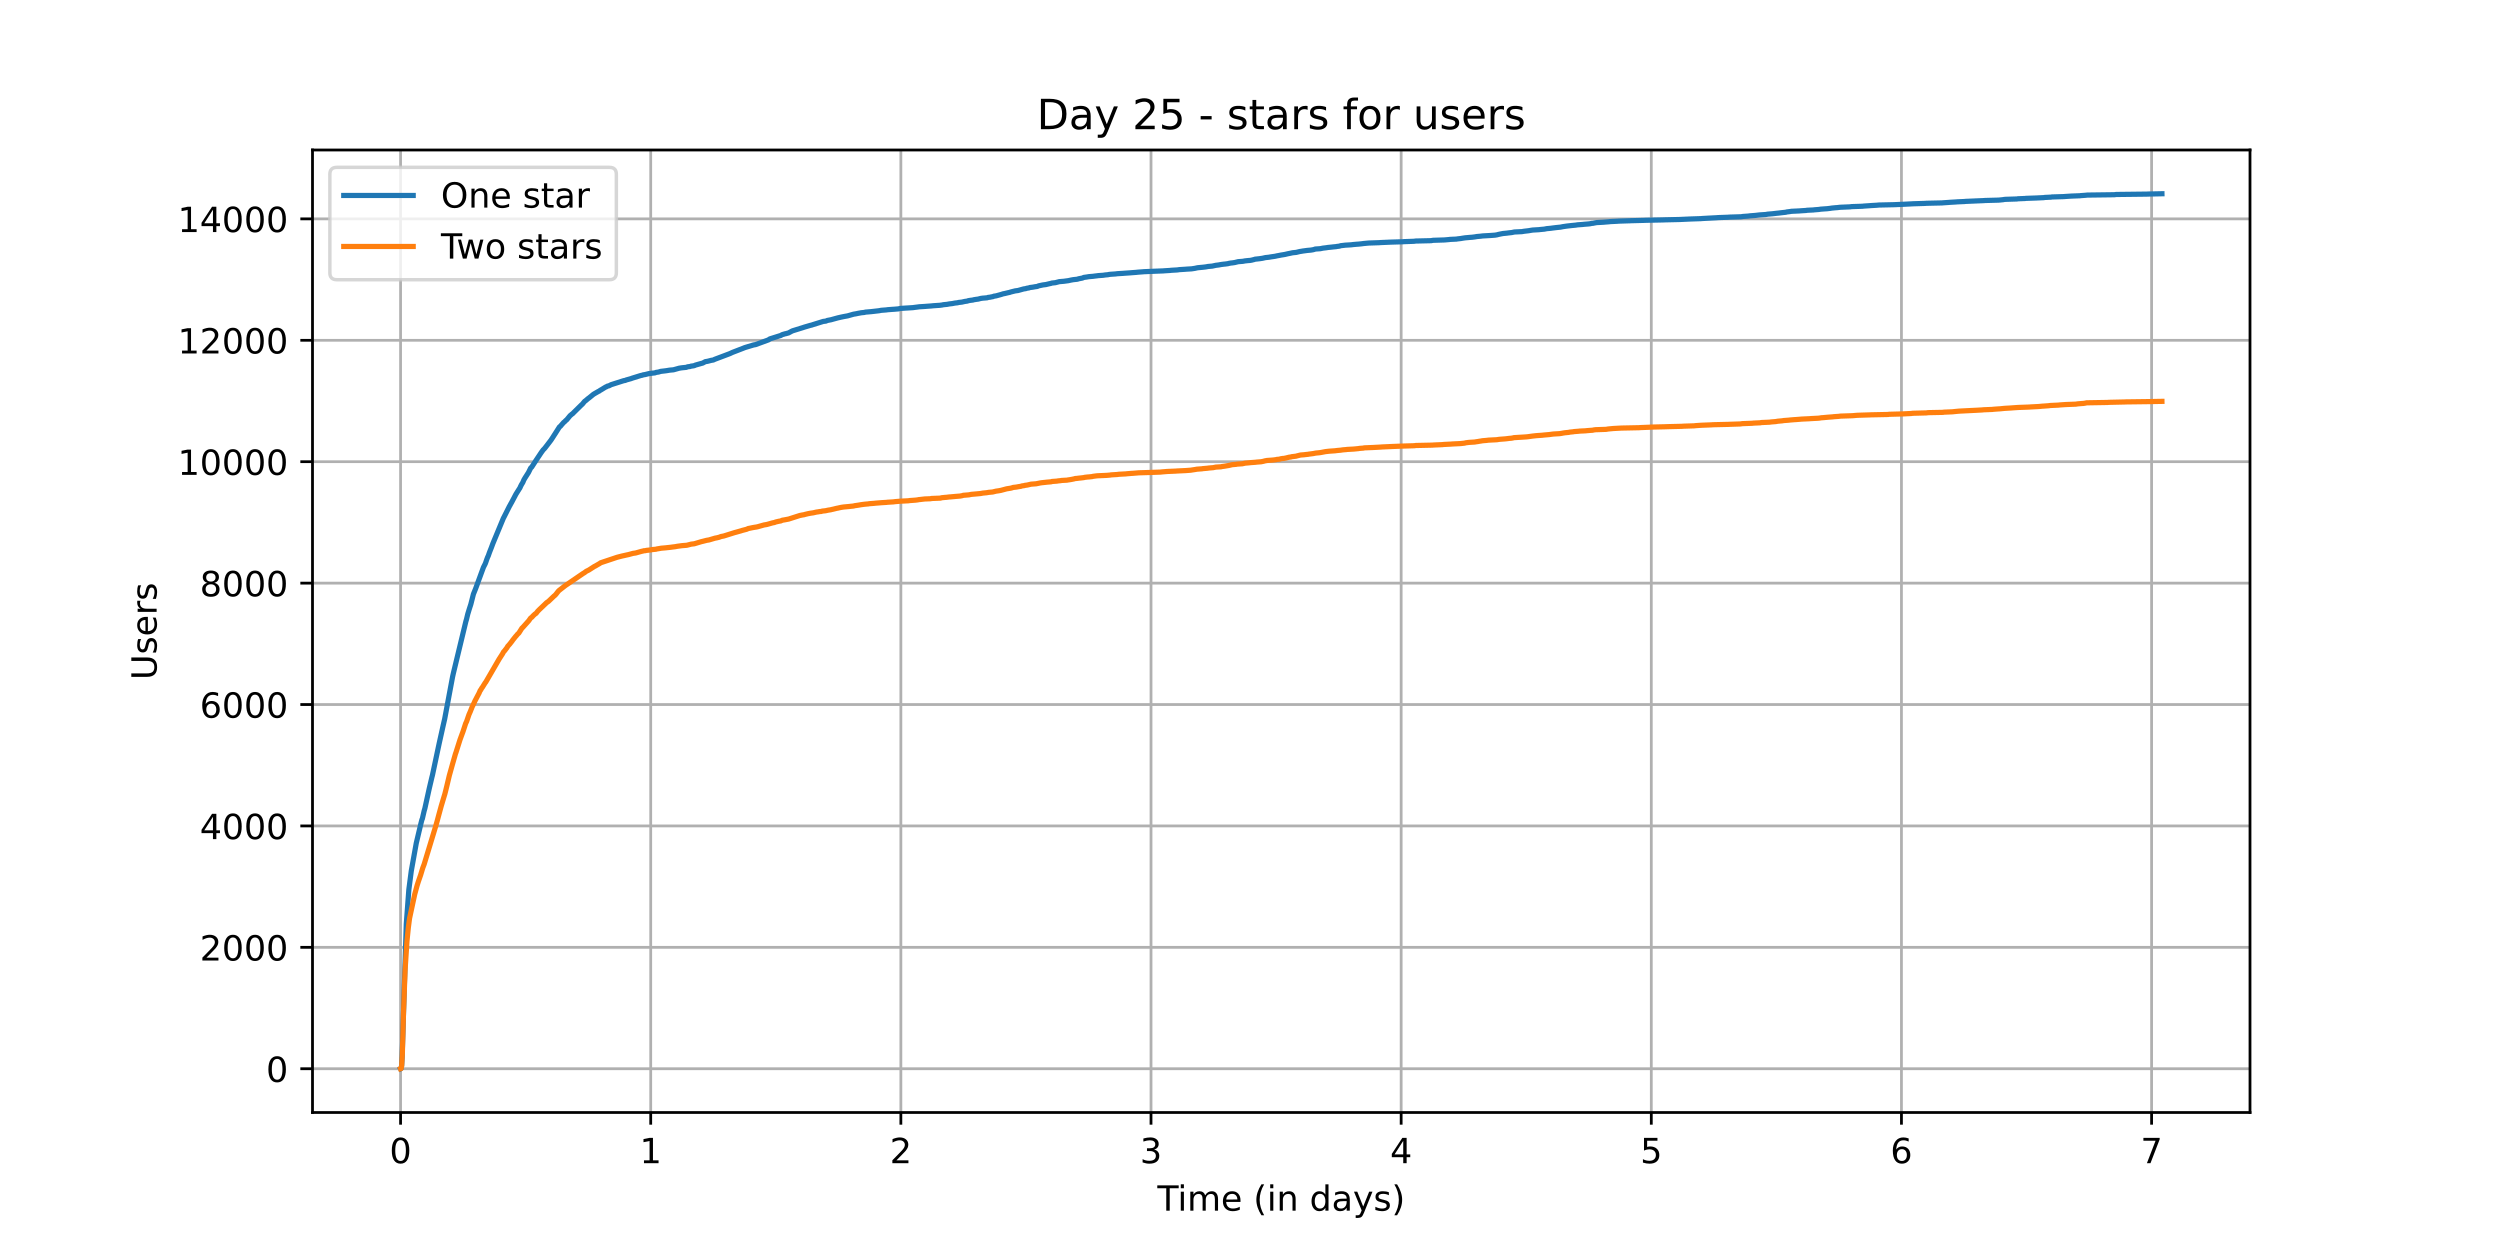 <?xml version="1.0" encoding="utf-8" standalone="no"?>
<!DOCTYPE svg PUBLIC "-//W3C//DTD SVG 1.1//EN"
  "http://www.w3.org/Graphics/SVG/1.1/DTD/svg11.dtd">
<!-- Created with matplotlib (https://matplotlib.org/) -->
<svg height="360pt" version="1.1" viewBox="0 0 720 360" width="720pt" xmlns="http://www.w3.org/2000/svg" xmlns:xlink="http://www.w3.org/1999/xlink">
 <defs>
  <style type="text/css">*{stroke-linecap:butt;stroke-linejoin:round;}</style>
 </defs>
 <g id="figure_1">
  <g id="patch_1">
   <path d="M 0 360 
L 720 360 
L 720 0 
L 0 0 
z
" style="fill:#ffffff;"/>
  </g>
  <g id="axes_1">
   <g id="patch_2">
    <path d="M 90 320.4 
L 648 320.4 
L 648 43.2 
L 90 43.2 
z
" style="fill:#ffffff;"/>
   </g>
   <g id="matplotlib.axis_1">
    <g id="xtick_1">
     <g id="line2d_1">
      <path clip-path="url(#p789b6fbf71)" d="M 115.364 320.4 
L 115.364 43.2 
" style="fill:none;stroke:#b0b0b0;stroke-linecap:square;stroke-width:0.8;"/>
     </g>
     <g id="line2d_2">
      <defs>
       <path d="M 0 0 
L 0 3.5 
" id="m6ed91f9b4b" style="stroke:#000000;stroke-width:0.8;"/>
      </defs>
      <g>
       <use style="stroke:#000000;stroke-width:0.8;" x="115.364" xlink:href="#m6ed91f9b4b" y="320.4"/>
      </g>
     </g>
     <g id="text_1">
      <!-- 0 -->
      <g transform="translate(112.182 334.998)scale(0.1 -0.1)">
       <defs>
        <path d="M 31.781 66.406 
Q 24.172 66.406 20.328 58.906 
Q 16.5 51.422 16.5 36.375 
Q 16.5 21.391 20.328 13.891 
Q 24.172 6.391 31.781 6.391 
Q 39.453 6.391 43.281 13.891 
Q 47.125 21.391 47.125 36.375 
Q 47.125 51.422 43.281 58.906 
Q 39.453 66.406 31.781 66.406 
z
M 31.781 74.219 
Q 44.047 74.219 50.516 64.516 
Q 56.984 54.828 56.984 36.375 
Q 56.984 17.969 50.516 8.266 
Q 44.047 -1.422 31.781 -1.422 
Q 19.531 -1.422 13.062 8.266 
Q 6.594 17.969 6.594 36.375 
Q 6.594 54.828 13.062 64.516 
Q 19.531 74.219 31.781 74.219 
z
" id="DejaVuSans-48"/>
       </defs>
       <use xlink:href="#DejaVuSans-48"/>
      </g>
     </g>
    </g>
    <g id="xtick_2">
     <g id="line2d_3">
      <path clip-path="url(#p789b6fbf71)" d="M 187.406 320.4 
L 187.406 43.2 
" style="fill:none;stroke:#b0b0b0;stroke-linecap:square;stroke-width:0.8;"/>
     </g>
     <g id="line2d_4">
      <g>
       <use style="stroke:#000000;stroke-width:0.8;" x="187.406" xlink:href="#m6ed91f9b4b" y="320.4"/>
      </g>
     </g>
     <g id="text_2">
      <!-- 1 -->
      <g transform="translate(184.225 334.998)scale(0.1 -0.1)">
       <defs>
        <path d="M 12.406 8.297 
L 28.516 8.297 
L 28.516 63.922 
L 10.984 60.406 
L 10.984 69.391 
L 28.422 72.906 
L 38.281 72.906 
L 38.281 8.297 
L 54.391 8.297 
L 54.391 0 
L 12.406 0 
z
" id="DejaVuSans-49"/>
       </defs>
       <use xlink:href="#DejaVuSans-49"/>
      </g>
     </g>
    </g>
    <g id="xtick_3">
     <g id="line2d_5">
      <path clip-path="url(#p789b6fbf71)" d="M 259.448 320.4 
L 259.448 43.2 
" style="fill:none;stroke:#b0b0b0;stroke-linecap:square;stroke-width:0.8;"/>
     </g>
     <g id="line2d_6">
      <g>
       <use style="stroke:#000000;stroke-width:0.8;" x="259.448" xlink:href="#m6ed91f9b4b" y="320.4"/>
      </g>
     </g>
     <g id="text_3">
      <!-- 2 -->
      <g transform="translate(256.267 334.998)scale(0.1 -0.1)">
       <defs>
        <path d="M 19.188 8.297 
L 53.609 8.297 
L 53.609 0 
L 7.328 0 
L 7.328 8.297 
Q 12.938 14.109 22.625 23.891 
Q 32.328 33.688 34.812 36.531 
Q 39.547 41.844 41.422 45.531 
Q 43.312 49.219 43.312 52.781 
Q 43.312 58.594 39.234 62.25 
Q 35.156 65.922 28.609 65.922 
Q 23.969 65.922 18.812 64.312 
Q 13.672 62.703 7.812 59.422 
L 7.812 69.391 
Q 13.766 71.781 18.938 73 
Q 24.125 74.219 28.422 74.219 
Q 39.75 74.219 46.484 68.547 
Q 53.219 62.891 53.219 53.422 
Q 53.219 48.922 51.531 44.891 
Q 49.859 40.875 45.406 35.406 
Q 44.188 33.984 37.641 27.219 
Q 31.109 20.453 19.188 8.297 
z
" id="DejaVuSans-50"/>
       </defs>
       <use xlink:href="#DejaVuSans-50"/>
      </g>
     </g>
    </g>
    <g id="xtick_4">
     <g id="line2d_7">
      <path clip-path="url(#p789b6fbf71)" d="M 331.49 320.4 
L 331.49 43.2 
" style="fill:none;stroke:#b0b0b0;stroke-linecap:square;stroke-width:0.8;"/>
     </g>
     <g id="line2d_8">
      <g>
       <use style="stroke:#000000;stroke-width:0.8;" x="331.49" xlink:href="#m6ed91f9b4b" y="320.4"/>
      </g>
     </g>
     <g id="text_4">
      <!-- 3 -->
      <g transform="translate(328.309 334.998)scale(0.1 -0.1)">
       <defs>
        <path d="M 40.578 39.312 
Q 47.656 37.797 51.625 33 
Q 55.609 28.219 55.609 21.188 
Q 55.609 10.406 48.188 4.484 
Q 40.766 -1.422 27.094 -1.422 
Q 22.516 -1.422 17.656 -0.516 
Q 12.797 0.391 7.625 2.203 
L 7.625 11.719 
Q 11.719 9.328 16.594 8.109 
Q 21.484 6.891 26.812 6.891 
Q 36.078 6.891 40.938 10.547 
Q 45.797 14.203 45.797 21.188 
Q 45.797 27.641 41.281 31.266 
Q 36.766 34.906 28.719 34.906 
L 20.219 34.906 
L 20.219 43.016 
L 29.109 43.016 
Q 36.375 43.016 40.234 45.922 
Q 44.094 48.828 44.094 54.297 
Q 44.094 59.906 40.109 62.906 
Q 36.141 65.922 28.719 65.922 
Q 24.656 65.922 20.016 65.031 
Q 15.375 64.156 9.812 62.312 
L 9.812 71.094 
Q 15.438 72.656 20.344 73.438 
Q 25.25 74.219 29.594 74.219 
Q 40.828 74.219 47.359 69.109 
Q 53.906 64.016 53.906 55.328 
Q 53.906 49.266 50.438 45.094 
Q 46.969 40.922 40.578 39.312 
z
" id="DejaVuSans-51"/>
       </defs>
       <use xlink:href="#DejaVuSans-51"/>
      </g>
     </g>
    </g>
    <g id="xtick_5">
     <g id="line2d_9">
      <path clip-path="url(#p789b6fbf71)" d="M 403.532 320.4 
L 403.532 43.2 
" style="fill:none;stroke:#b0b0b0;stroke-linecap:square;stroke-width:0.8;"/>
     </g>
     <g id="line2d_10">
      <g>
       <use style="stroke:#000000;stroke-width:0.8;" x="403.532" xlink:href="#m6ed91f9b4b" y="320.4"/>
      </g>
     </g>
     <g id="text_5">
      <!-- 4 -->
      <g transform="translate(400.351 334.998)scale(0.1 -0.1)">
       <defs>
        <path d="M 37.797 64.312 
L 12.891 25.391 
L 37.797 25.391 
z
M 35.203 72.906 
L 47.609 72.906 
L 47.609 25.391 
L 58.016 25.391 
L 58.016 17.188 
L 47.609 17.188 
L 47.609 0 
L 37.797 0 
L 37.797 17.188 
L 4.891 17.188 
L 4.891 26.703 
z
" id="DejaVuSans-52"/>
       </defs>
       <use xlink:href="#DejaVuSans-52"/>
      </g>
     </g>
    </g>
    <g id="xtick_6">
     <g id="line2d_11">
      <path clip-path="url(#p789b6fbf71)" d="M 475.574 320.4 
L 475.574 43.2 
" style="fill:none;stroke:#b0b0b0;stroke-linecap:square;stroke-width:0.8;"/>
     </g>
     <g id="line2d_12">
      <g>
       <use style="stroke:#000000;stroke-width:0.8;" x="475.574" xlink:href="#m6ed91f9b4b" y="320.4"/>
      </g>
     </g>
     <g id="text_6">
      <!-- 5 -->
      <g transform="translate(472.393 334.998)scale(0.1 -0.1)">
       <defs>
        <path d="M 10.797 72.906 
L 49.516 72.906 
L 49.516 64.594 
L 19.828 64.594 
L 19.828 46.734 
Q 21.969 47.469 24.109 47.828 
Q 26.266 48.188 28.422 48.188 
Q 40.625 48.188 47.75 41.5 
Q 54.891 34.812 54.891 23.391 
Q 54.891 11.625 47.562 5.094 
Q 40.234 -1.422 26.906 -1.422 
Q 22.312 -1.422 17.547 -0.641 
Q 12.797 0.141 7.719 1.703 
L 7.719 11.625 
Q 12.109 9.234 16.797 8.062 
Q 21.484 6.891 26.703 6.891 
Q 35.156 6.891 40.078 11.328 
Q 45.016 15.766 45.016 23.391 
Q 45.016 31 40.078 35.438 
Q 35.156 39.891 26.703 39.891 
Q 22.75 39.891 18.812 39.016 
Q 14.891 38.141 10.797 36.281 
z
" id="DejaVuSans-53"/>
       </defs>
       <use xlink:href="#DejaVuSans-53"/>
      </g>
     </g>
    </g>
    <g id="xtick_7">
     <g id="line2d_13">
      <path clip-path="url(#p789b6fbf71)" d="M 547.617 320.4 
L 547.617 43.2 
" style="fill:none;stroke:#b0b0b0;stroke-linecap:square;stroke-width:0.8;"/>
     </g>
     <g id="line2d_14">
      <g>
       <use style="stroke:#000000;stroke-width:0.8;" x="547.617" xlink:href="#m6ed91f9b4b" y="320.4"/>
      </g>
     </g>
     <g id="text_7">
      <!-- 6 -->
      <g transform="translate(544.435 334.998)scale(0.1 -0.1)">
       <defs>
        <path d="M 33.016 40.375 
Q 26.375 40.375 22.484 35.828 
Q 18.609 31.297 18.609 23.391 
Q 18.609 15.531 22.484 10.953 
Q 26.375 6.391 33.016 6.391 
Q 39.656 6.391 43.531 10.953 
Q 47.406 15.531 47.406 23.391 
Q 47.406 31.297 43.531 35.828 
Q 39.656 40.375 33.016 40.375 
z
M 52.594 71.297 
L 52.594 62.312 
Q 48.875 64.062 45.094 64.984 
Q 41.312 65.922 37.594 65.922 
Q 27.828 65.922 22.672 59.328 
Q 17.531 52.734 16.797 39.406 
Q 19.672 43.656 24.016 45.922 
Q 28.375 48.188 33.594 48.188 
Q 44.578 48.188 50.953 41.516 
Q 57.328 34.859 57.328 23.391 
Q 57.328 12.156 50.688 5.359 
Q 44.047 -1.422 33.016 -1.422 
Q 20.359 -1.422 13.672 8.266 
Q 6.984 17.969 6.984 36.375 
Q 6.984 53.656 15.188 63.938 
Q 23.391 74.219 37.203 74.219 
Q 40.922 74.219 44.703 73.484 
Q 48.484 72.75 52.594 71.297 
z
" id="DejaVuSans-54"/>
       </defs>
       <use xlink:href="#DejaVuSans-54"/>
      </g>
     </g>
    </g>
    <g id="xtick_8">
     <g id="line2d_15">
      <path clip-path="url(#p789b6fbf71)" d="M 619.659 320.4 
L 619.659 43.2 
" style="fill:none;stroke:#b0b0b0;stroke-linecap:square;stroke-width:0.8;"/>
     </g>
     <g id="line2d_16">
      <g>
       <use style="stroke:#000000;stroke-width:0.8;" x="619.659" xlink:href="#m6ed91f9b4b" y="320.4"/>
      </g>
     </g>
     <g id="text_8">
      <!-- 7 -->
      <g transform="translate(616.478 334.998)scale(0.1 -0.1)">
       <defs>
        <path d="M 8.203 72.906 
L 55.078 72.906 
L 55.078 68.703 
L 28.609 0 
L 18.312 0 
L 43.219 64.594 
L 8.203 64.594 
z
" id="DejaVuSans-55"/>
       </defs>
       <use xlink:href="#DejaVuSans-55"/>
      </g>
     </g>
    </g>
    <g id="text_9">
     <!-- Time (in days) -->
     <g transform="translate(333.327 348.677)scale(0.1 -0.1)">
      <defs>
       <path d="M -0.297 72.906 
L 61.375 72.906 
L 61.375 64.594 
L 35.5 64.594 
L 35.5 0 
L 25.594 0 
L 25.594 64.594 
L -0.297 64.594 
z
" id="DejaVuSans-84"/>
       <path d="M 9.422 54.688 
L 18.406 54.688 
L 18.406 0 
L 9.422 0 
z
M 9.422 75.984 
L 18.406 75.984 
L 18.406 64.594 
L 9.422 64.594 
z
" id="DejaVuSans-105"/>
       <path d="M 52 44.188 
Q 55.375 50.25 60.062 53.125 
Q 64.75 56 71.094 56 
Q 79.641 56 84.281 50.016 
Q 88.922 44.047 88.922 33.016 
L 88.922 0 
L 79.891 0 
L 79.891 32.719 
Q 79.891 40.578 77.094 44.375 
Q 74.312 48.188 68.609 48.188 
Q 61.625 48.188 57.562 43.547 
Q 53.516 38.922 53.516 30.906 
L 53.516 0 
L 44.484 0 
L 44.484 32.719 
Q 44.484 40.625 41.703 44.406 
Q 38.922 48.188 33.109 48.188 
Q 26.219 48.188 22.156 43.531 
Q 18.109 38.875 18.109 30.906 
L 18.109 0 
L 9.078 0 
L 9.078 54.688 
L 18.109 54.688 
L 18.109 46.188 
Q 21.188 51.219 25.484 53.609 
Q 29.781 56 35.688 56 
Q 41.656 56 45.828 52.969 
Q 50 49.953 52 44.188 
z
" id="DejaVuSans-109"/>
       <path d="M 56.203 29.594 
L 56.203 25.203 
L 14.891 25.203 
Q 15.484 15.922 20.484 11.062 
Q 25.484 6.203 34.422 6.203 
Q 39.594 6.203 44.453 7.469 
Q 49.312 8.734 54.109 11.281 
L 54.109 2.781 
Q 49.266 0.734 44.188 -0.344 
Q 39.109 -1.422 33.891 -1.422 
Q 20.797 -1.422 13.156 6.188 
Q 5.516 13.812 5.516 26.812 
Q 5.516 40.234 12.766 48.109 
Q 20.016 56 32.328 56 
Q 43.359 56 49.781 48.891 
Q 56.203 41.797 56.203 29.594 
z
M 47.219 32.234 
Q 47.125 39.594 43.094 43.984 
Q 39.062 48.391 32.422 48.391 
Q 24.906 48.391 20.391 44.141 
Q 15.875 39.891 15.188 32.172 
z
" id="DejaVuSans-101"/>
       <path id="DejaVuSans-32"/>
       <path d="M 31 75.875 
Q 24.469 64.656 21.281 53.656 
Q 18.109 42.672 18.109 31.391 
Q 18.109 20.125 21.312 9.062 
Q 24.516 -2 31 -13.188 
L 23.188 -13.188 
Q 15.875 -1.703 12.234 9.375 
Q 8.594 20.453 8.594 31.391 
Q 8.594 42.281 12.203 53.312 
Q 15.828 64.359 23.188 75.875 
z
" id="DejaVuSans-40"/>
       <path d="M 54.891 33.016 
L 54.891 0 
L 45.906 0 
L 45.906 32.719 
Q 45.906 40.484 42.875 44.328 
Q 39.844 48.188 33.797 48.188 
Q 26.516 48.188 22.312 43.547 
Q 18.109 38.922 18.109 30.906 
L 18.109 0 
L 9.078 0 
L 9.078 54.688 
L 18.109 54.688 
L 18.109 46.188 
Q 21.344 51.125 25.703 53.562 
Q 30.078 56 35.797 56 
Q 45.219 56 50.047 50.172 
Q 54.891 44.344 54.891 33.016 
z
" id="DejaVuSans-110"/>
       <path d="M 45.406 46.391 
L 45.406 75.984 
L 54.391 75.984 
L 54.391 0 
L 45.406 0 
L 45.406 8.203 
Q 42.578 3.328 38.25 0.953 
Q 33.938 -1.422 27.875 -1.422 
Q 17.969 -1.422 11.734 6.484 
Q 5.516 14.406 5.516 27.297 
Q 5.516 40.188 11.734 48.094 
Q 17.969 56 27.875 56 
Q 33.938 56 38.25 53.625 
Q 42.578 51.266 45.406 46.391 
z
M 14.797 27.297 
Q 14.797 17.391 18.875 11.75 
Q 22.953 6.109 30.078 6.109 
Q 37.203 6.109 41.297 11.75 
Q 45.406 17.391 45.406 27.297 
Q 45.406 37.203 41.297 42.844 
Q 37.203 48.484 30.078 48.484 
Q 22.953 48.484 18.875 42.844 
Q 14.797 37.203 14.797 27.297 
z
" id="DejaVuSans-100"/>
       <path d="M 34.281 27.484 
Q 23.391 27.484 19.188 25 
Q 14.984 22.516 14.984 16.5 
Q 14.984 11.719 18.141 8.906 
Q 21.297 6.109 26.703 6.109 
Q 34.188 6.109 38.703 11.406 
Q 43.219 16.703 43.219 25.484 
L 43.219 27.484 
z
M 52.203 31.203 
L 52.203 0 
L 43.219 0 
L 43.219 8.297 
Q 40.141 3.328 35.547 0.953 
Q 30.953 -1.422 24.312 -1.422 
Q 15.922 -1.422 10.953 3.297 
Q 6 8.016 6 15.922 
Q 6 25.141 12.172 29.828 
Q 18.359 34.516 30.609 34.516 
L 43.219 34.516 
L 43.219 35.406 
Q 43.219 41.609 39.141 45 
Q 35.062 48.391 27.688 48.391 
Q 23 48.391 18.547 47.266 
Q 14.109 46.141 10.016 43.891 
L 10.016 52.203 
Q 14.938 54.109 19.578 55.047 
Q 24.219 56 28.609 56 
Q 40.484 56 46.344 49.844 
Q 52.203 43.703 52.203 31.203 
z
" id="DejaVuSans-97"/>
       <path d="M 32.172 -5.078 
Q 28.375 -14.844 24.75 -17.812 
Q 21.141 -20.797 15.094 -20.797 
L 7.906 -20.797 
L 7.906 -13.281 
L 13.188 -13.281 
Q 16.891 -13.281 18.938 -11.516 
Q 21 -9.766 23.484 -3.219 
L 25.094 0.875 
L 2.984 54.688 
L 12.5 54.688 
L 29.594 11.922 
L 46.688 54.688 
L 56.203 54.688 
z
" id="DejaVuSans-121"/>
       <path d="M 44.281 53.078 
L 44.281 44.578 
Q 40.484 46.531 36.375 47.5 
Q 32.281 48.484 27.875 48.484 
Q 21.188 48.484 17.844 46.438 
Q 14.5 44.391 14.5 40.281 
Q 14.5 37.156 16.891 35.375 
Q 19.281 33.594 26.516 31.984 
L 29.594 31.297 
Q 39.156 29.25 43.188 25.516 
Q 47.219 21.781 47.219 15.094 
Q 47.219 7.469 41.188 3.016 
Q 35.156 -1.422 24.609 -1.422 
Q 20.219 -1.422 15.453 -0.562 
Q 10.688 0.297 5.422 2 
L 5.422 11.281 
Q 10.406 8.688 15.234 7.391 
Q 20.062 6.109 24.812 6.109 
Q 31.156 6.109 34.562 8.281 
Q 37.984 10.453 37.984 14.406 
Q 37.984 18.062 35.516 20.016 
Q 33.062 21.969 24.703 23.781 
L 21.578 24.516 
Q 13.234 26.266 9.516 29.906 
Q 5.812 33.547 5.812 39.891 
Q 5.812 47.609 11.281 51.797 
Q 16.75 56 26.812 56 
Q 31.781 56 36.172 55.266 
Q 40.578 54.547 44.281 53.078 
z
" id="DejaVuSans-115"/>
       <path d="M 8.016 75.875 
L 15.828 75.875 
Q 23.141 64.359 26.781 53.312 
Q 30.422 42.281 30.422 31.391 
Q 30.422 20.453 26.781 9.375 
Q 23.141 -1.703 15.828 -13.188 
L 8.016 -13.188 
Q 14.5 -2 17.703 9.062 
Q 20.906 20.125 20.906 31.391 
Q 20.906 42.672 17.703 53.656 
Q 14.5 64.656 8.016 75.875 
z
" id="DejaVuSans-41"/>
      </defs>
      <use xlink:href="#DejaVuSans-84"/>
      <use x="57.959" xlink:href="#DejaVuSans-105"/>
      <use x="85.742" xlink:href="#DejaVuSans-109"/>
      <use x="183.154" xlink:href="#DejaVuSans-101"/>
      <use x="244.678" xlink:href="#DejaVuSans-32"/>
      <use x="276.465" xlink:href="#DejaVuSans-40"/>
      <use x="315.479" xlink:href="#DejaVuSans-105"/>
      <use x="343.262" xlink:href="#DejaVuSans-110"/>
      <use x="406.641" xlink:href="#DejaVuSans-32"/>
      <use x="438.428" xlink:href="#DejaVuSans-100"/>
      <use x="501.904" xlink:href="#DejaVuSans-97"/>
      <use x="563.184" xlink:href="#DejaVuSans-121"/>
      <use x="622.363" xlink:href="#DejaVuSans-115"/>
      <use x="674.463" xlink:href="#DejaVuSans-41"/>
     </g>
    </g>
   </g>
   <g id="matplotlib.axis_2">
    <g id="ytick_1">
     <g id="line2d_17">
      <path clip-path="url(#p789b6fbf71)" d="M 90 307.8 
L 648 307.8 
" style="fill:none;stroke:#b0b0b0;stroke-linecap:square;stroke-width:0.8;"/>
     </g>
     <g id="line2d_18">
      <defs>
       <path d="M 0 0 
L -3.5 0 
" id="md1380c2afa" style="stroke:#000000;stroke-width:0.8;"/>
      </defs>
      <g>
       <use style="stroke:#000000;stroke-width:0.8;" x="90" xlink:href="#md1380c2afa" y="307.8"/>
      </g>
     </g>
     <g id="text_10">
      <!-- 0 -->
      <g transform="translate(76.638 311.599)scale(0.1 -0.1)">
       <use xlink:href="#DejaVuSans-48"/>
      </g>
     </g>
    </g>
    <g id="ytick_2">
     <g id="line2d_19">
      <path clip-path="url(#p789b6fbf71)" d="M 90 272.834 
L 648 272.834 
" style="fill:none;stroke:#b0b0b0;stroke-linecap:square;stroke-width:0.8;"/>
     </g>
     <g id="line2d_20">
      <g>
       <use style="stroke:#000000;stroke-width:0.8;" x="90" xlink:href="#md1380c2afa" y="272.834"/>
      </g>
     </g>
     <g id="text_11">
      <!-- 2000 -->
      <g transform="translate(57.55 276.633)scale(0.1 -0.1)">
       <use xlink:href="#DejaVuSans-50"/>
       <use x="63.623" xlink:href="#DejaVuSans-48"/>
       <use x="127.246" xlink:href="#DejaVuSans-48"/>
       <use x="190.869" xlink:href="#DejaVuSans-48"/>
      </g>
     </g>
    </g>
    <g id="ytick_3">
     <g id="line2d_21">
      <path clip-path="url(#p789b6fbf71)" d="M 90 237.868 
L 648 237.868 
" style="fill:none;stroke:#b0b0b0;stroke-linecap:square;stroke-width:0.8;"/>
     </g>
     <g id="line2d_22">
      <g>
       <use style="stroke:#000000;stroke-width:0.8;" x="90" xlink:href="#md1380c2afa" y="237.868"/>
      </g>
     </g>
     <g id="text_12">
      <!-- 4000 -->
      <g transform="translate(57.55 241.667)scale(0.1 -0.1)">
       <use xlink:href="#DejaVuSans-52"/>
       <use x="63.623" xlink:href="#DejaVuSans-48"/>
       <use x="127.246" xlink:href="#DejaVuSans-48"/>
       <use x="190.869" xlink:href="#DejaVuSans-48"/>
      </g>
     </g>
    </g>
    <g id="ytick_4">
     <g id="line2d_23">
      <path clip-path="url(#p789b6fbf71)" d="M 90 202.902 
L 648 202.902 
" style="fill:none;stroke:#b0b0b0;stroke-linecap:square;stroke-width:0.8;"/>
     </g>
     <g id="line2d_24">
      <g>
       <use style="stroke:#000000;stroke-width:0.8;" x="90" xlink:href="#md1380c2afa" y="202.902"/>
      </g>
     </g>
     <g id="text_13">
      <!-- 6000 -->
      <g transform="translate(57.55 206.701)scale(0.1 -0.1)">
       <use xlink:href="#DejaVuSans-54"/>
       <use x="63.623" xlink:href="#DejaVuSans-48"/>
       <use x="127.246" xlink:href="#DejaVuSans-48"/>
       <use x="190.869" xlink:href="#DejaVuSans-48"/>
      </g>
     </g>
    </g>
    <g id="ytick_5">
     <g id="line2d_25">
      <path clip-path="url(#p789b6fbf71)" d="M 90 167.936 
L 648 167.936 
" style="fill:none;stroke:#b0b0b0;stroke-linecap:square;stroke-width:0.8;"/>
     </g>
     <g id="line2d_26">
      <g>
       <use style="stroke:#000000;stroke-width:0.8;" x="90" xlink:href="#md1380c2afa" y="167.936"/>
      </g>
     </g>
     <g id="text_14">
      <!-- 8000 -->
      <g transform="translate(57.55 171.735)scale(0.1 -0.1)">
       <defs>
        <path d="M 31.781 34.625 
Q 24.75 34.625 20.719 30.859 
Q 16.703 27.094 16.703 20.516 
Q 16.703 13.922 20.719 10.156 
Q 24.75 6.391 31.781 6.391 
Q 38.812 6.391 42.859 10.172 
Q 46.922 13.969 46.922 20.516 
Q 46.922 27.094 42.891 30.859 
Q 38.875 34.625 31.781 34.625 
z
M 21.922 38.812 
Q 15.578 40.375 12.031 44.719 
Q 8.5 49.078 8.5 55.328 
Q 8.5 64.062 14.719 69.141 
Q 20.953 74.219 31.781 74.219 
Q 42.672 74.219 48.875 69.141 
Q 55.078 64.062 55.078 55.328 
Q 55.078 49.078 51.531 44.719 
Q 48 40.375 41.703 38.812 
Q 48.828 37.156 52.797 32.312 
Q 56.781 27.484 56.781 20.516 
Q 56.781 9.906 50.312 4.234 
Q 43.844 -1.422 31.781 -1.422 
Q 19.734 -1.422 13.25 4.234 
Q 6.781 9.906 6.781 20.516 
Q 6.781 27.484 10.781 32.312 
Q 14.797 37.156 21.922 38.812 
z
M 18.312 54.391 
Q 18.312 48.734 21.844 45.562 
Q 25.391 42.391 31.781 42.391 
Q 38.141 42.391 41.719 45.562 
Q 45.312 48.734 45.312 54.391 
Q 45.312 60.062 41.719 63.234 
Q 38.141 66.406 31.781 66.406 
Q 25.391 66.406 21.844 63.234 
Q 18.312 60.062 18.312 54.391 
z
" id="DejaVuSans-56"/>
       </defs>
       <use xlink:href="#DejaVuSans-56"/>
       <use x="63.623" xlink:href="#DejaVuSans-48"/>
       <use x="127.246" xlink:href="#DejaVuSans-48"/>
       <use x="190.869" xlink:href="#DejaVuSans-48"/>
      </g>
     </g>
    </g>
    <g id="ytick_6">
     <g id="line2d_27">
      <path clip-path="url(#p789b6fbf71)" d="M 90 132.97 
L 648 132.97 
" style="fill:none;stroke:#b0b0b0;stroke-linecap:square;stroke-width:0.8;"/>
     </g>
     <g id="line2d_28">
      <g>
       <use style="stroke:#000000;stroke-width:0.8;" x="90" xlink:href="#md1380c2afa" y="132.97"/>
      </g>
     </g>
     <g id="text_15">
      <!-- 10000 -->
      <g transform="translate(51.188 136.769)scale(0.1 -0.1)">
       <use xlink:href="#DejaVuSans-49"/>
       <use x="63.623" xlink:href="#DejaVuSans-48"/>
       <use x="127.246" xlink:href="#DejaVuSans-48"/>
       <use x="190.869" xlink:href="#DejaVuSans-48"/>
       <use x="254.492" xlink:href="#DejaVuSans-48"/>
      </g>
     </g>
    </g>
    <g id="ytick_7">
     <g id="line2d_29">
      <path clip-path="url(#p789b6fbf71)" d="M 90 98.004 
L 648 98.004 
" style="fill:none;stroke:#b0b0b0;stroke-linecap:square;stroke-width:0.8;"/>
     </g>
     <g id="line2d_30">
      <g>
       <use style="stroke:#000000;stroke-width:0.8;" x="90" xlink:href="#md1380c2afa" y="98.004"/>
      </g>
     </g>
     <g id="text_16">
      <!-- 12000 -->
      <g transform="translate(51.188 101.803)scale(0.1 -0.1)">
       <use xlink:href="#DejaVuSans-49"/>
       <use x="63.623" xlink:href="#DejaVuSans-50"/>
       <use x="127.246" xlink:href="#DejaVuSans-48"/>
       <use x="190.869" xlink:href="#DejaVuSans-48"/>
       <use x="254.492" xlink:href="#DejaVuSans-48"/>
      </g>
     </g>
    </g>
    <g id="ytick_8">
     <g id="line2d_31">
      <path clip-path="url(#p789b6fbf71)" d="M 90 63.038 
L 648 63.038 
" style="fill:none;stroke:#b0b0b0;stroke-linecap:square;stroke-width:0.8;"/>
     </g>
     <g id="line2d_32">
      <g>
       <use style="stroke:#000000;stroke-width:0.8;" x="90" xlink:href="#md1380c2afa" y="63.038"/>
      </g>
     </g>
     <g id="text_17">
      <!-- 14000 -->
      <g transform="translate(51.188 66.837)scale(0.1 -0.1)">
       <use xlink:href="#DejaVuSans-49"/>
       <use x="63.623" xlink:href="#DejaVuSans-52"/>
       <use x="127.246" xlink:href="#DejaVuSans-48"/>
       <use x="190.869" xlink:href="#DejaVuSans-48"/>
       <use x="254.492" xlink:href="#DejaVuSans-48"/>
      </g>
     </g>
    </g>
    <g id="text_18">
     <!-- Users -->
     <g transform="translate(45.108 195.801)rotate(-90)scale(0.1 -0.1)">
      <defs>
       <path d="M 8.688 72.906 
L 18.609 72.906 
L 18.609 28.609 
Q 18.609 16.891 22.844 11.734 
Q 27.094 6.594 36.625 6.594 
Q 46.094 6.594 50.344 11.734 
Q 54.594 16.891 54.594 28.609 
L 54.594 72.906 
L 64.5 72.906 
L 64.5 27.391 
Q 64.5 13.141 57.438 5.859 
Q 50.391 -1.422 36.625 -1.422 
Q 22.797 -1.422 15.734 5.859 
Q 8.688 13.141 8.688 27.391 
z
" id="DejaVuSans-85"/>
       <path d="M 41.109 46.297 
Q 39.594 47.172 37.812 47.578 
Q 36.031 48 33.891 48 
Q 26.266 48 22.188 43.047 
Q 18.109 38.094 18.109 28.812 
L 18.109 0 
L 9.078 0 
L 9.078 54.688 
L 18.109 54.688 
L 18.109 46.188 
Q 20.953 51.172 25.484 53.578 
Q 30.031 56 36.531 56 
Q 37.453 56 38.578 55.875 
Q 39.703 55.766 41.062 55.516 
z
" id="DejaVuSans-114"/>
      </defs>
      <use xlink:href="#DejaVuSans-85"/>
      <use x="73.193" xlink:href="#DejaVuSans-115"/>
      <use x="125.293" xlink:href="#DejaVuSans-101"/>
      <use x="186.816" xlink:href="#DejaVuSans-114"/>
      <use x="227.93" xlink:href="#DejaVuSans-115"/>
     </g>
    </g>
   </g>
   <g id="line2d_33">
    <path clip-path="url(#p789b6fbf71)" d="M 115.364 307.8 
L 115.521 307.713 
L 115.67 306.838 
L 115.819 304.233 
L 117.009 266.138 
L 117.753 256.173 
L 118.447 250.84 
L 119.885 242.833 
L 121.223 237.186 
L 121.521 236.015 
L 121.62 235.857 
L 122.165 233.497 
L 122.364 232.815 
L 123.603 227.186 
L 124.049 225.28 
L 124.396 223.812 
L 124.545 223.235 
L 126.33 214.825 
L 126.479 214.126 
L 127.619 209.004 
L 128.065 207.063 
L 130.346 194.895 
L 130.594 193.793 
L 134.165 178.985 
L 134.363 178.321 
L 134.71 176.87 
L 135.156 175.401 
L 135.602 174.02 
L 136.346 171.1 
L 136.445 170.856 
L 136.941 169.632 
L 139.222 163.408 
L 139.37 163.111 
L 139.717 162.429 
L 139.866 162.062 
L 140.163 161.188 
L 140.461 160.401 
L 140.61 160.121 
L 140.907 159.264 
L 141.105 158.74 
L 141.502 157.743 
L 141.948 156.537 
L 144.973 149.247 
L 145.171 148.88 
L 146.708 145.82 
L 146.856 145.575 
L 147.105 145.103 
L 147.302 144.771 
L 148.591 142.323 
L 149.434 140.977 
L 149.732 140.523 
L 149.931 140.068 
L 150.178 139.579 
L 150.575 138.932 
L 150.872 138.215 
L 151.22 137.62 
L 152.211 136.064 
L 152.856 134.753 
L 153.103 134.561 
L 154.194 132.865 
L 155.88 130.33 
L 156.425 129.578 
L 156.773 129.229 
L 157.021 128.931 
L 158.656 126.798 
L 159.003 126.274 
L 160.194 124.421 
L 161.136 122.935 
L 161.385 122.777 
L 161.682 122.41 
L 162.377 121.624 
L 162.525 121.536 
L 162.972 121.082 
L 163.22 120.889 
L 164.212 119.683 
L 164.361 119.578 
L 164.708 119.263 
L 164.857 119.193 
L 165.303 118.739 
L 167.485 116.588 
L 167.683 116.431 
L 168.378 115.592 
L 168.675 115.382 
L 169.369 114.788 
L 169.667 114.578 
L 170.908 113.564 
L 171.255 113.354 
L 172.346 112.725 
L 172.594 112.62 
L 172.891 112.375 
L 173.09 112.288 
L 174.428 111.466 
L 174.677 111.396 
L 174.875 111.221 
L 175.37 111.116 
L 176.015 110.784 
L 179.635 109.63 
L 180.081 109.56 
L 180.328 109.438 
L 181.767 109.036 
L 182.014 108.931 
L 184.493 108.162 
L 184.989 108.057 
L 185.187 107.969 
L 185.832 107.864 
L 186.873 107.602 
L 187.567 107.515 
L 187.765 107.48 
L 188.608 107.392 
L 188.955 107.252 
L 189.649 107.148 
L 189.946 107.06 
L 190.293 106.955 
L 190.739 106.903 
L 191.632 106.798 
L 192.128 106.728 
L 192.624 106.641 
L 192.822 106.606 
L 193.962 106.501 
L 195.598 106.046 
L 196.243 105.941 
L 196.689 105.889 
L 197.631 105.801 
L 198.028 105.644 
L 198.722 105.557 
L 199.019 105.452 
L 199.763 105.347 
L 200.061 105.259 
L 200.258 105.155 
L 201.994 104.665 
L 202.39 104.56 
L 203.134 104.158 
L 203.779 104.053 
L 204.869 103.773 
L 205.415 103.686 
L 205.613 103.599 
L 205.812 103.494 
L 210.126 101.868 
L 210.373 101.763 
L 210.919 101.501 
L 214.091 100.277 
L 214.34 100.172 
L 214.637 100.067 
L 214.984 99.962 
L 217.016 99.35 
L 217.612 99.245 
L 221.381 97.864 
L 221.578 97.672 
L 221.828 97.567 
L 224.554 96.71 
L 224.852 96.623 
L 225.199 96.413 
L 225.546 96.291 
L 225.794 96.238 
L 225.943 96.168 
L 226.389 96.081 
L 226.686 95.993 
L 227.083 95.889 
L 227.381 95.731 
L 228.125 95.329 
L 228.421 95.224 
L 231.298 94.333 
L 231.596 94.228 
L 233.381 93.703 
L 233.778 93.616 
L 234.125 93.493 
L 237.1 92.567 
L 237.843 92.479 
L 238.29 92.287 
L 238.933 92.165 
L 239.38 92.077 
L 239.677 91.99 
L 241.016 91.623 
L 241.412 91.518 
L 241.661 91.465 
L 242.107 91.36 
L 242.851 91.203 
L 243.297 91.116 
L 243.495 91.081 
L 244.09 90.976 
L 245.825 90.486 
L 246.47 90.381 
L 247.213 90.224 
L 247.709 90.137 
L 247.957 90.084 
L 248.948 89.979 
L 249.245 89.892 
L 250.485 89.787 
L 250.882 89.752 
L 251.824 89.647 
L 252.27 89.595 
L 253.163 89.49 
L 253.807 89.367 
L 255.195 89.262 
L 255.692 89.193 
L 257.08 89.088 
L 257.427 89.07 
L 258.667 88.965 
L 259.36 88.825 
L 260.947 88.72 
L 261.294 88.703 
L 262.931 88.598 
L 263.426 88.528 
L 264.269 88.423 
L 264.765 88.353 
L 266.451 88.248 
L 266.847 88.213 
L 268.286 88.109 
L 268.732 88.056 
L 270.268 87.951 
L 270.616 87.934 
L 271.409 87.829 
L 271.657 87.759 
L 272.747 87.654 
L 273.392 87.532 
L 274.285 87.427 
L 274.979 87.287 
L 275.773 87.199 
L 276.07 87.112 
L 277.012 87.007 
L 277.855 86.815 
L 278.598 86.71 
L 278.848 86.605 
L 279.442 86.5 
L 280.186 86.413 
L 280.384 86.343 
L 280.98 86.238 
L 281.773 86.133 
L 282.07 86.046 
L 282.516 85.941 
L 283.013 85.871 
L 284.302 85.766 
L 284.549 85.661 
L 285.244 85.574 
L 285.492 85.504 
L 285.988 85.434 
L 286.186 85.311 
L 286.88 85.206 
L 288.219 84.839 
L 288.566 84.734 
L 288.864 84.629 
L 289.409 84.525 
L 290.351 84.297 
L 290.847 84.192 
L 290.996 84.122 
L 291.392 84.018 
L 292.384 83.773 
L 293.177 83.668 
L 294.814 83.213 
L 295.408 83.126 
L 295.706 83.021 
L 296.35 82.916 
L 296.598 82.811 
L 297.441 82.706 
L 298.086 82.584 
L 298.731 82.497 
L 299.127 82.322 
L 299.623 82.217 
L 300.367 82.059 
L 301.21 81.955 
L 302.152 81.727 
L 302.647 81.622 
L 302.945 81.517 
L 303.937 81.413 
L 305.077 81.115 
L 306.366 81.01 
L 306.862 80.941 
L 307.655 80.836 
L 308.449 80.661 
L 308.944 80.573 
L 309.143 80.538 
L 310.134 80.434 
L 310.333 80.399 
L 310.63 80.294 
L 311.275 80.171 
L 311.721 80.084 
L 312.167 79.892 
L 312.961 79.787 
L 313.556 79.682 
L 314.795 79.577 
L 315.291 79.507 
L 316.035 79.42 
L 316.234 79.385 
L 317.721 79.28 
L 318.267 79.192 
L 319.06 79.122 
L 319.258 79.07 
L 319.754 79 
L 321.291 78.895 
L 321.787 78.825 
L 323.522 78.72 
L 323.919 78.685 
L 325.457 78.58 
L 325.853 78.545 
L 327.241 78.44 
L 327.688 78.388 
L 329.076 78.283 
L 329.472 78.248 
L 331.902 78.143 
L 332.25 78.126 
L 334.976 78.021 
L 335.373 77.986 
L 337.059 77.881 
L 337.258 77.846 
L 339.092 77.741 
L 339.637 77.654 
L 341.323 77.549 
L 341.72 77.514 
L 343.208 77.426 
L 343.405 77.392 
L 344.1 77.287 
L 344.893 77.112 
L 345.984 77.007 
L 346.381 76.972 
L 347.274 76.867 
L 347.918 76.745 
L 349.108 76.64 
L 349.356 76.587 
L 350.149 76.412 
L 350.992 76.308 
L 351.637 76.185 
L 352.43 76.08 
L 352.827 76.045 
L 353.62 75.94 
L 353.917 75.853 
L 354.513 75.748 
L 354.909 75.713 
L 355.604 75.608 
L 356.596 75.363 
L 357.935 75.259 
L 358.579 75.136 
L 359.571 75.031 
L 359.918 75.014 
L 360.463 74.926 
L 360.711 74.856 
L 361.157 74.752 
L 361.455 74.647 
L 362.447 74.542 
L 362.893 74.489 
L 363.587 74.384 
L 364.43 74.192 
L 365.422 74.087 
L 366.017 73.982 
L 366.761 73.877 
L 367.306 73.79 
L 367.752 73.685 
L 368.348 73.58 
L 368.844 73.475 
L 369.389 73.388 
L 370.035 73.283 
L 370.927 73.073 
L 371.473 72.968 
L 372.266 72.793 
L 373.308 72.689 
L 374.3 72.444 
L 374.895 72.356 
L 375.143 72.304 
L 375.937 72.199 
L 376.432 72.129 
L 377.575 72.024 
L 378.17 71.919 
L 378.567 71.814 
L 378.765 71.727 
L 380.253 71.622 
L 380.997 71.465 
L 381.89 71.36 
L 382.436 71.272 
L 383.477 71.168 
L 383.923 71.115 
L 384.816 71.028 
L 385.064 70.975 
L 385.759 70.888 
L 386.105 70.765 
L 386.998 70.661 
L 387.445 70.608 
L 389.181 70.503 
L 389.676 70.433 
L 390.867 70.328 
L 391.213 70.311 
L 392.205 70.206 
L 392.701 70.136 
L 393.792 70.031 
L 394.188 69.996 
L 397.262 69.891 
L 397.659 69.856 
L 400.089 69.751 
L 400.435 69.734 
L 403.956 69.629 
L 404.353 69.594 
L 407.229 69.489 
L 407.725 69.419 
L 412.137 69.314 
L 412.732 69.209 
L 416.005 69.105 
L 416.401 69.07 
L 417.393 68.982 
L 417.591 68.947 
L 419.475 68.86 
L 419.723 68.807 
L 420.666 68.702 
L 421.26 68.598 
L 421.955 68.493 
L 422.351 68.458 
L 423.542 68.353 
L 423.888 68.335 
L 424.732 68.23 
L 425.327 68.126 
L 426.467 68.021 
L 426.964 67.951 
L 428.798 67.846 
L 429.145 67.828 
L 430.582 67.723 
L 431.178 67.619 
L 431.475 67.531 
L 431.723 67.479 
L 432.219 67.374 
L 432.863 67.251 
L 433.954 67.146 
L 434.45 67.077 
L 435.392 66.972 
L 436.136 66.814 
L 438.318 66.709 
L 438.912 66.604 
L 439.805 66.5 
L 440.251 66.447 
L 440.846 66.342 
L 441.391 66.255 
L 443.176 66.15 
L 443.623 66.097 
L 444.763 65.993 
L 445.458 65.853 
L 446.598 65.748 
L 447.094 65.678 
L 447.937 65.573 
L 448.384 65.521 
L 449.425 65.416 
L 450.12 65.276 
L 450.815 65.171 
L 451.311 65.101 
L 452.253 64.996 
L 452.699 64.944 
L 453.791 64.839 
L 454.336 64.751 
L 455.775 64.646 
L 456.221 64.594 
L 457.511 64.489 
L 457.957 64.437 
L 458.404 64.332 
L 458.75 64.314 
L 459.247 64.209 
L 459.842 64.104 
L 461.776 64 
L 462.172 63.965 
L 463.462 63.86 
L 463.66 63.825 
L 465.792 63.72 
L 466.189 63.685 
L 469.412 63.58 
L 469.759 63.562 
L 473.676 63.458 
L 474.023 63.44 
L 478.981 63.335 
L 479.328 63.318 
L 483.791 63.213 
L 484.138 63.195 
L 486.418 63.09 
L 486.765 63.073 
L 489.84 62.968 
L 490.237 62.933 
L 492.072 62.828 
L 492.419 62.811 
L 494.403 62.706 
L 494.8 62.671 
L 497.676 62.566 
L 498.073 62.531 
L 501.445 62.426 
L 501.99 62.339 
L 503.477 62.234 
L 503.973 62.164 
L 505.312 62.059 
L 505.709 62.024 
L 506.552 61.919 
L 506.948 61.884 
L 508.535 61.779 
L 509.13 61.674 
L 510.419 61.569 
L 510.865 61.517 
L 511.758 61.412 
L 512.154 61.377 
L 512.997 61.272 
L 513.444 61.22 
L 514.286 61.132 
L 514.584 61.045 
L 515.428 60.94 
L 515.973 60.853 
L 518.205 60.748 
L 518.602 60.713 
L 520.189 60.608 
L 520.437 60.555 
L 522.272 60.468 
L 522.47 60.433 
L 523.809 60.328 
L 524.356 60.241 
L 525.794 60.136 
L 526.141 60.118 
L 527.035 60.013 
L 527.58 59.926 
L 528.671 59.821 
L 529.018 59.804 
L 529.911 59.699 
L 530.258 59.681 
L 532.788 59.576 
L 533.284 59.506 
L 536.358 59.401 
L 536.804 59.349 
L 538.391 59.244 
L 538.788 59.209 
L 540.572 59.104 
L 541.019 59.052 
L 545.63 58.947 
L 545.977 58.929 
L 548.357 58.825 
L 548.704 58.807 
L 550.737 58.702 
L 551.084 58.685 
L 554.406 58.58 
L 554.802 58.545 
L 559.265 58.44 
L 559.662 58.405 
L 561.199 58.3 
L 561.596 58.265 
L 563.381 58.16 
L 563.777 58.125 
L 565.81 58.038 
L 566.008 58.003 
L 568.487 57.898 
L 568.834 57.88 
L 571.313 57.776 
L 571.71 57.741 
L 575.577 57.636 
L 575.974 57.601 
L 576.965 57.496 
L 577.213 57.443 
L 577.61 57.408 
L 580.883 57.304 
L 581.13 57.251 
L 583.262 57.164 
L 583.461 57.129 
L 586.436 57.024 
L 586.783 57.006 
L 588.617 56.919 
L 588.866 56.866 
L 590.701 56.779 
L 590.949 56.727 
L 594.371 56.622 
L 594.768 56.587 
L 596.405 56.482 
L 596.752 56.464 
L 599.034 56.377 
L 599.233 56.342 
L 600.67 56.237 
L 601.117 56.185 
L 608.953 56.08 
L 609.448 56.01 
L 618.274 55.905 
L 618.621 55.887 
L 622.636 55.8 
L 622.636 55.8 
" style="fill:none;stroke:#1f77b4;stroke-linecap:square;stroke-width:1.5;"/>
   </g>
   <g id="line2d_34">
    <path clip-path="url(#p789b6fbf71)" d="M 115.364 307.8 
L 115.521 307.748 
L 115.67 307.013 
L 115.869 303.691 
L 116.216 291.471 
L 116.662 279.39 
L 117.207 271.033 
L 117.604 267.117 
L 117.951 264.477 
L 119.439 257.554 
L 120.132 255.001 
L 120.529 253.76 
L 121.124 252.047 
L 121.768 249.931 
L 122.165 248.882 
L 125.488 237.92 
L 125.934 236.347 
L 126.281 235.036 
L 127.074 232.134 
L 127.917 229.319 
L 128.115 228.672 
L 128.412 227.501 
L 128.71 226.277 
L 129.404 223.357 
L 130.297 220.158 
L 131.189 217.046 
L 131.289 216.801 
L 132.479 213.042 
L 133.372 210.612 
L 134.115 208.339 
L 134.363 207.832 
L 134.71 206.836 
L 135.057 205.822 
L 135.454 204.913 
L 135.999 203.531 
L 136.494 202.535 
L 136.743 201.958 
L 137.833 199.877 
L 137.933 199.703 
L 138.329 198.793 
L 138.428 198.741 
L 138.776 198.112 
L 138.875 198.024 
L 139.767 196.591 
L 139.866 196.503 
L 143.733 189.842 
L 144.725 188.304 
L 144.973 187.814 
L 145.27 187.482 
L 145.37 187.36 
L 146.014 186.52 
L 146.213 186.153 
L 146.807 185.489 
L 147.452 184.667 
L 147.65 184.37 
L 148.542 183.251 
L 148.641 183.164 
L 149.038 182.674 
L 149.434 182.307 
L 150.327 180.891 
L 150.525 180.734 
L 152.31 178.74 
L 152.657 178.233 
L 152.806 178.024 
L 153.054 177.831 
L 153.202 177.761 
L 153.351 177.534 
L 153.45 177.447 
L 153.649 177.237 
L 153.847 177.062 
L 154.045 176.87 
L 154.392 176.643 
L 154.838 176.066 
L 155.335 175.559 
L 156.97 174.003 
L 157.417 173.566 
L 157.813 173.303 
L 158.012 173.146 
L 159.549 171.677 
L 159.797 171.485 
L 160.095 171.17 
L 160.789 170.279 
L 161.037 170.034 
L 162.873 168.6 
L 163.27 168.338 
L 167.882 165.191 
L 168.328 164.929 
L 168.824 164.544 
L 169.568 164.177 
L 171.205 163.128 
L 171.404 163.041 
L 172.395 162.464 
L 172.743 162.271 
L 172.942 162.097 
L 177.701 160.506 
L 178.098 160.401 
L 179.188 160.121 
L 179.684 160.016 
L 180.527 159.824 
L 181.023 159.719 
L 182.312 159.369 
L 183.055 159.264 
L 184.741 158.792 
L 185.138 158.705 
L 185.435 158.618 
L 185.782 158.6 
L 186.278 158.495 
L 186.675 158.46 
L 187.518 158.355 
L 187.765 158.285 
L 188.905 158.18 
L 189.203 158.093 
L 189.847 157.988 
L 190.443 157.883 
L 191.682 157.778 
L 192.128 157.726 
L 193.119 157.621 
L 193.615 157.551 
L 194.458 157.446 
L 195.103 157.324 
L 195.896 157.219 
L 196.392 157.149 
L 197.73 157.044 
L 197.978 156.992 
L 199.068 156.712 
L 199.961 156.607 
L 201.994 155.995 
L 202.44 155.89 
L 203.531 155.61 
L 204.176 155.506 
L 205.96 154.981 
L 206.456 154.894 
L 206.655 154.841 
L 207.101 154.736 
L 207.448 154.596 
L 207.696 154.509 
L 207.894 154.474 
L 208.44 154.369 
L 211.563 153.39 
L 211.96 153.285 
L 213.447 152.866 
L 213.695 152.778 
L 213.893 152.726 
L 215.034 152.429 
L 215.232 152.341 
L 215.48 152.219 
L 216.025 152.114 
L 216.769 151.957 
L 217.364 151.852 
L 217.859 151.782 
L 218.306 151.677 
L 218.603 151.589 
L 220.042 151.187 
L 220.686 151.082 
L 220.934 151.03 
L 222.472 150.593 
L 223.017 150.488 
L 223.414 150.331 
L 224.307 150.121 
L 224.852 150.033 
L 225.298 149.824 
L 225.943 149.719 
L 226.587 149.596 
L 227.133 149.491 
L 230.356 148.46 
L 230.802 148.372 
L 231.051 148.32 
L 231.596 148.233 
L 231.793 148.163 
L 232.736 147.935 
L 233.282 147.831 
L 233.48 147.796 
L 234.224 147.691 
L 235.116 147.481 
L 235.761 147.393 
L 235.959 147.341 
L 236.604 147.289 
L 236.752 147.201 
L 237.744 147.096 
L 238.537 146.921 
L 239.231 146.817 
L 239.48 146.747 
L 239.975 146.642 
L 240.966 146.397 
L 241.363 146.327 
L 241.562 146.275 
L 242.305 146.117 
L 242.999 146.012 
L 243.396 145.977 
L 244.536 145.872 
L 244.982 145.82 
L 245.825 145.733 
L 246.123 145.645 
L 246.618 145.575 
L 247.313 145.47 
L 247.907 145.365 
L 248.651 145.261 
L 249.097 145.208 
L 250.088 145.121 
L 250.337 145.068 
L 251.725 144.963 
L 252.171 144.911 
L 253.509 144.806 
L 253.906 144.771 
L 255.345 144.684 
L 255.542 144.649 
L 257.278 144.544 
L 257.774 144.474 
L 259.014 144.369 
L 259.41 144.334 
L 261.543 144.229 
L 262.038 144.159 
L 263.476 144.054 
L 263.873 144.019 
L 264.368 143.949 
L 264.567 143.897 
L 264.964 143.862 
L 265.856 143.757 
L 266.302 143.705 
L 268.038 143.635 
L 268.236 143.565 
L 270.864 143.46 
L 271.161 143.355 
L 272.202 143.25 
L 272.55 143.232 
L 273.343 143.128 
L 273.69 143.11 
L 274.83 143.005 
L 275.227 142.97 
L 276.516 142.865 
L 277.161 142.743 
L 277.459 142.638 
L 277.805 142.621 
L 279.046 142.516 
L 279.74 142.376 
L 280.93 142.271 
L 281.327 142.236 
L 282.417 142.131 
L 283.062 142.009 
L 284.153 141.904 
L 284.748 141.799 
L 285.888 141.694 
L 286.88 141.449 
L 287.624 141.344 
L 288.268 141.222 
L 288.665 141.117 
L 289.905 140.785 
L 290.55 140.68 
L 291.095 140.593 
L 291.492 140.488 
L 291.789 140.383 
L 292.731 140.278 
L 293.375 140.155 
L 293.971 140.068 
L 294.318 139.946 
L 294.962 139.858 
L 295.161 139.788 
L 295.805 139.701 
L 296.053 139.648 
L 296.946 139.439 
L 298.383 139.334 
L 299.078 139.194 
L 299.573 139.089 
L 300.069 139.019 
L 301.061 138.914 
L 301.508 138.862 
L 302.747 138.757 
L 302.945 138.669 
L 304.383 138.565 
L 304.631 138.512 
L 305.474 138.425 
L 305.722 138.372 
L 307.308 138.285 
L 307.556 138.232 
L 308.052 138.162 
L 308.648 138.058 
L 309.341 137.918 
L 309.688 137.813 
L 310.035 137.795 
L 310.878 137.69 
L 311.275 137.655 
L 312.118 137.551 
L 312.366 137.481 
L 313.259 137.376 
L 313.605 137.358 
L 314.548 137.253 
L 314.795 137.183 
L 315.589 137.078 
L 316.035 137.026 
L 318.415 136.921 
L 318.763 136.904 
L 319.754 136.816 
L 320.002 136.764 
L 321.738 136.659 
L 322.233 136.589 
L 324.217 136.484 
L 324.663 136.432 
L 325.952 136.327 
L 326.299 136.309 
L 327.589 136.204 
L 327.985 136.169 
L 331.456 136.064 
L 331.803 136.047 
L 334.283 135.96 
L 334.48 135.925 
L 335.72 135.82 
L 336.117 135.785 
L 338.596 135.68 
L 338.993 135.645 
L 341.174 135.54 
L 341.522 135.522 
L 342.91 135.418 
L 343.455 135.33 
L 344.149 135.225 
L 344.745 135.12 
L 346.183 135.015 
L 346.431 134.963 
L 347.67 134.858 
L 348.166 134.788 
L 349.406 134.683 
L 350.149 134.526 
L 351.637 134.439 
L 351.885 134.369 
L 352.678 134.264 
L 353.273 134.159 
L 353.917 134.054 
L 354.86 133.827 
L 356.05 133.722 
L 356.249 133.669 
L 357.786 133.564 
L 358.579 133.39 
L 359.769 133.285 
L 360.215 133.232 
L 361.654 133.127 
L 361.852 133.092 
L 363.19 132.987 
L 363.885 132.848 
L 364.232 132.743 
L 364.876 132.62 
L 366.314 132.515 
L 366.711 132.48 
L 367.505 132.376 
L 367.752 132.306 
L 368.596 132.236 
L 368.744 132.148 
L 369.389 132.043 
L 369.736 132.026 
L 370.283 131.921 
L 371.274 131.676 
L 371.82 131.606 
L 371.969 131.536 
L 372.415 131.484 
L 373.258 131.379 
L 373.556 131.292 
L 374.548 131.047 
L 375.688 130.959 
L 375.887 130.924 
L 376.731 130.837 
L 376.978 130.785 
L 377.425 130.732 
L 378.219 130.627 
L 378.914 130.487 
L 380.005 130.382 
L 380.551 130.295 
L 381.097 130.19 
L 381.741 130.068 
L 382.634 129.963 
L 383.031 129.928 
L 384.519 129.823 
L 385.015 129.753 
L 386.155 129.648 
L 386.701 129.561 
L 387.742 129.473 
L 387.941 129.438 
L 389.825 129.334 
L 390.222 129.299 
L 391.263 129.194 
L 391.511 129.141 
L 392.651 129.054 
L 392.899 128.984 
L 395.428 128.879 
L 395.775 128.861 
L 397.659 128.757 
L 398.056 128.722 
L 400.386 128.617 
L 400.733 128.599 
L 403.361 128.494 
L 403.708 128.477 
L 407.278 128.372 
L 407.774 128.302 
L 412.533 128.197 
L 412.93 128.162 
L 415.36 128.057 
L 415.806 128.005 
L 417.889 127.9 
L 418.285 127.865 
L 420.467 127.76 
L 420.863 127.725 
L 421.805 127.62 
L 422.103 127.533 
L 422.896 127.428 
L 423.293 127.393 
L 424.732 127.305 
L 424.98 127.253 
L 425.724 127.148 
L 425.971 127.096 
L 426.666 126.991 
L 426.913 126.938 
L 428.153 126.833 
L 428.649 126.764 
L 430.732 126.659 
L 431.078 126.641 
L 431.723 126.536 
L 432.12 126.501 
L 433.507 126.396 
L 433.954 126.344 
L 434.796 126.239 
L 435.144 126.222 
L 435.689 126.134 
L 435.987 126.047 
L 437.673 125.942 
L 438.02 125.924 
L 439.656 125.819 
L 440.102 125.767 
L 440.846 125.662 
L 441.342 125.592 
L 442.284 125.487 
L 442.68 125.452 
L 444.169 125.347 
L 444.615 125.295 
L 445.805 125.19 
L 446.201 125.155 
L 446.945 125.05 
L 447.391 124.998 
L 449.127 124.893 
L 449.623 124.823 
L 450.169 124.718 
L 450.716 124.631 
L 451.807 124.526 
L 452.055 124.456 
L 453.096 124.351 
L 453.344 124.298 
L 454.684 124.194 
L 454.882 124.159 
L 456.717 124.071 
L 456.915 124.036 
L 458.254 123.931 
L 458.602 123.914 
L 459.097 123.809 
L 459.544 123.756 
L 462.569 123.652 
L 463.165 123.547 
L 464.305 123.442 
L 464.701 123.407 
L 466.635 123.302 
L 466.982 123.284 
L 472.04 123.179 
L 472.437 123.145 
L 475.064 123.04 
L 475.461 123.005 
L 479.824 122.9 
L 480.171 122.882 
L 484.385 122.777 
L 484.782 122.742 
L 487.906 122.638 
L 488.352 122.585 
L 489.89 122.48 
L 490.237 122.463 
L 492.915 122.358 
L 493.312 122.323 
L 497.775 122.218 
L 498.122 122.2 
L 501.246 122.096 
L 501.791 122.008 
L 504.617 121.903 
L 505.063 121.851 
L 506.998 121.763 
L 507.245 121.693 
L 509.626 121.589 
L 510.121 121.519 
L 511.41 121.414 
L 512.006 121.309 
L 513.196 121.204 
L 513.741 121.116 
L 515.13 121.012 
L 515.577 120.959 
L 516.866 120.854 
L 517.213 120.837 
L 518.503 120.732 
L 518.899 120.697 
L 521.131 120.592 
L 521.528 120.557 
L 523.562 120.452 
L 523.959 120.417 
L 524.603 120.312 
L 524.95 120.295 
L 526.092 120.19 
L 526.488 120.155 
L 527.878 120.05 
L 528.076 120.015 
L 529.564 119.91 
L 530.06 119.84 
L 533.235 119.735 
L 533.582 119.718 
L 534.772 119.613 
L 535.118 119.595 
L 538.44 119.491 
L 538.788 119.473 
L 543.795 119.368 
L 544.044 119.316 
L 547.96 119.211 
L 548.307 119.193 
L 550.39 119.088 
L 550.885 119.019 
L 554.802 118.914 
L 555.299 118.844 
L 559.612 118.756 
L 559.86 118.704 
L 562.339 118.599 
L 562.786 118.546 
L 563.827 118.442 
L 564.223 118.407 
L 566.256 118.302 
L 566.603 118.284 
L 568.735 118.179 
L 569.083 118.162 
L 570.966 118.057 
L 571.165 118.022 
L 573.743 117.917 
L 574.189 117.865 
L 575.627 117.76 
L 575.974 117.742 
L 577.015 117.637 
L 577.412 117.602 
L 579.197 117.498 
L 579.594 117.463 
L 581.13 117.358 
L 581.477 117.34 
L 584.403 117.235 
L 584.799 117.2 
L 586.832 117.095 
L 587.18 117.078 
L 588.221 116.973 
L 588.568 116.956 
L 590.006 116.851 
L 590.503 116.781 
L 592.785 116.676 
L 593.231 116.623 
L 594.768 116.518 
L 595.115 116.501 
L 597.844 116.396 
L 598.389 116.309 
L 599.679 116.204 
L 600.026 116.186 
L 600.67 116.081 
L 600.919 116.011 
L 606.969 115.907 
L 607.366 115.872 
L 611.878 115.767 
L 612.224 115.749 
L 620.157 115.644 
L 620.505 115.627 
L 622.636 115.592 
L 622.636 115.592 
" style="fill:none;stroke:#ff7f0e;stroke-linecap:square;stroke-width:1.5;"/>
   </g>
   <g id="patch_3">
    <path d="M 90 320.4 
L 90 43.2 
" style="fill:none;stroke:#000000;stroke-linecap:square;stroke-linejoin:miter;stroke-width:0.8;"/>
   </g>
   <g id="patch_4">
    <path d="M 648 320.4 
L 648 43.2 
" style="fill:none;stroke:#000000;stroke-linecap:square;stroke-linejoin:miter;stroke-width:0.8;"/>
   </g>
   <g id="patch_5">
    <path d="M 90 320.4 
L 648 320.4 
" style="fill:none;stroke:#000000;stroke-linecap:square;stroke-linejoin:miter;stroke-width:0.8;"/>
   </g>
   <g id="patch_6">
    <path d="M 90 43.2 
L 648 43.2 
" style="fill:none;stroke:#000000;stroke-linecap:square;stroke-linejoin:miter;stroke-width:0.8;"/>
   </g>
   <g id="text_19">
    <!-- Day 25 - stars for users -->
    <g transform="translate(298.609 37.2)scale(0.12 -0.12)">
     <defs>
      <path d="M 19.672 64.797 
L 19.672 8.109 
L 31.594 8.109 
Q 46.688 8.109 53.688 14.938 
Q 60.688 21.781 60.688 36.531 
Q 60.688 51.172 53.688 57.984 
Q 46.688 64.797 31.594 64.797 
z
M 9.812 72.906 
L 30.078 72.906 
Q 51.266 72.906 61.172 64.094 
Q 71.094 55.281 71.094 36.531 
Q 71.094 17.672 61.125 8.828 
Q 51.172 0 30.078 0 
L 9.812 0 
z
" id="DejaVuSans-68"/>
      <path d="M 4.891 31.391 
L 31.203 31.391 
L 31.203 23.391 
L 4.891 23.391 
z
" id="DejaVuSans-45"/>
      <path d="M 18.312 70.219 
L 18.312 54.688 
L 36.812 54.688 
L 36.812 47.703 
L 18.312 47.703 
L 18.312 18.016 
Q 18.312 11.328 20.141 9.422 
Q 21.969 7.516 27.594 7.516 
L 36.812 7.516 
L 36.812 0 
L 27.594 0 
Q 17.188 0 13.234 3.875 
Q 9.281 7.766 9.281 18.016 
L 9.281 47.703 
L 2.688 47.703 
L 2.688 54.688 
L 9.281 54.688 
L 9.281 70.219 
z
" id="DejaVuSans-116"/>
      <path d="M 37.109 75.984 
L 37.109 68.5 
L 28.516 68.5 
Q 23.688 68.5 21.797 66.547 
Q 19.922 64.594 19.922 59.516 
L 19.922 54.688 
L 34.719 54.688 
L 34.719 47.703 
L 19.922 47.703 
L 19.922 0 
L 10.891 0 
L 10.891 47.703 
L 2.297 47.703 
L 2.297 54.688 
L 10.891 54.688 
L 10.891 58.5 
Q 10.891 67.625 15.141 71.797 
Q 19.391 75.984 28.609 75.984 
z
" id="DejaVuSans-102"/>
      <path d="M 30.609 48.391 
Q 23.391 48.391 19.188 42.75 
Q 14.984 37.109 14.984 27.297 
Q 14.984 17.484 19.156 11.844 
Q 23.344 6.203 30.609 6.203 
Q 37.797 6.203 41.984 11.859 
Q 46.188 17.531 46.188 27.297 
Q 46.188 37.016 41.984 42.703 
Q 37.797 48.391 30.609 48.391 
z
M 30.609 56 
Q 42.328 56 49.016 48.375 
Q 55.719 40.766 55.719 27.297 
Q 55.719 13.875 49.016 6.219 
Q 42.328 -1.422 30.609 -1.422 
Q 18.844 -1.422 12.172 6.219 
Q 5.516 13.875 5.516 27.297 
Q 5.516 40.766 12.172 48.375 
Q 18.844 56 30.609 56 
z
" id="DejaVuSans-111"/>
      <path d="M 8.5 21.578 
L 8.5 54.688 
L 17.484 54.688 
L 17.484 21.922 
Q 17.484 14.156 20.5 10.266 
Q 23.531 6.391 29.594 6.391 
Q 36.859 6.391 41.078 11.031 
Q 45.312 15.672 45.312 23.688 
L 45.312 54.688 
L 54.297 54.688 
L 54.297 0 
L 45.312 0 
L 45.312 8.406 
Q 42.047 3.422 37.719 1 
Q 33.406 -1.422 27.688 -1.422 
Q 18.266 -1.422 13.375 4.438 
Q 8.5 10.297 8.5 21.578 
z
M 31.109 56 
z
" id="DejaVuSans-117"/>
     </defs>
     <use xlink:href="#DejaVuSans-68"/>
     <use x="77.002" xlink:href="#DejaVuSans-97"/>
     <use x="138.281" xlink:href="#DejaVuSans-121"/>
     <use x="197.461" xlink:href="#DejaVuSans-32"/>
     <use x="229.248" xlink:href="#DejaVuSans-50"/>
     <use x="292.871" xlink:href="#DejaVuSans-53"/>
     <use x="356.494" xlink:href="#DejaVuSans-32"/>
     <use x="388.281" xlink:href="#DejaVuSans-45"/>
     <use x="424.365" xlink:href="#DejaVuSans-32"/>
     <use x="456.152" xlink:href="#DejaVuSans-115"/>
     <use x="508.252" xlink:href="#DejaVuSans-116"/>
     <use x="547.461" xlink:href="#DejaVuSans-97"/>
     <use x="608.74" xlink:href="#DejaVuSans-114"/>
     <use x="649.854" xlink:href="#DejaVuSans-115"/>
     <use x="701.953" xlink:href="#DejaVuSans-32"/>
     <use x="733.74" xlink:href="#DejaVuSans-102"/>
     <use x="768.945" xlink:href="#DejaVuSans-111"/>
     <use x="830.127" xlink:href="#DejaVuSans-114"/>
     <use x="871.24" xlink:href="#DejaVuSans-32"/>
     <use x="903.027" xlink:href="#DejaVuSans-117"/>
     <use x="966.406" xlink:href="#DejaVuSans-115"/>
     <use x="1018.506" xlink:href="#DejaVuSans-101"/>
     <use x="1080.029" xlink:href="#DejaVuSans-114"/>
     <use x="1121.143" xlink:href="#DejaVuSans-115"/>
    </g>
   </g>
   <g id="legend_1">
    <g id="patch_7">
     <path d="M 97 80.556 
L 175.511 80.556 
Q 177.511 80.556 177.511 78.556 
L 177.511 50.2 
Q 177.511 48.2 175.511 48.2 
L 97 48.2 
Q 95 48.2 95 50.2 
L 95 78.556 
Q 95 80.556 97 80.556 
z
" style="fill:#ffffff;opacity:0.8;stroke:#cccccc;stroke-linejoin:miter;"/>
    </g>
    <g id="line2d_35">
     <path d="M 99 56.298 
L 119 56.298 
" style="fill:none;stroke:#1f77b4;stroke-linecap:square;stroke-width:1.5;"/>
    </g>
    <g id="line2d_36"/>
    <g id="text_20">
     <!-- One star -->
     <g transform="translate(127 59.798)scale(0.1 -0.1)">
      <defs>
       <path d="M 39.406 66.219 
Q 28.656 66.219 22.328 58.203 
Q 16.016 50.203 16.016 36.375 
Q 16.016 22.609 22.328 14.594 
Q 28.656 6.594 39.406 6.594 
Q 50.141 6.594 56.422 14.594 
Q 62.703 22.609 62.703 36.375 
Q 62.703 50.203 56.422 58.203 
Q 50.141 66.219 39.406 66.219 
z
M 39.406 74.219 
Q 54.734 74.219 63.906 63.938 
Q 73.094 53.656 73.094 36.375 
Q 73.094 19.141 63.906 8.859 
Q 54.734 -1.422 39.406 -1.422 
Q 24.031 -1.422 14.812 8.828 
Q 5.609 19.094 5.609 36.375 
Q 5.609 53.656 14.812 63.938 
Q 24.031 74.219 39.406 74.219 
z
" id="DejaVuSans-79"/>
      </defs>
      <use xlink:href="#DejaVuSans-79"/>
      <use x="78.711" xlink:href="#DejaVuSans-110"/>
      <use x="142.09" xlink:href="#DejaVuSans-101"/>
      <use x="203.613" xlink:href="#DejaVuSans-32"/>
      <use x="235.4" xlink:href="#DejaVuSans-115"/>
      <use x="287.5" xlink:href="#DejaVuSans-116"/>
      <use x="326.709" xlink:href="#DejaVuSans-97"/>
      <use x="387.988" xlink:href="#DejaVuSans-114"/>
     </g>
    </g>
    <g id="line2d_37">
     <path d="M 99 70.977 
L 119 70.977 
" style="fill:none;stroke:#ff7f0e;stroke-linecap:square;stroke-width:1.5;"/>
    </g>
    <g id="line2d_38"/>
    <g id="text_21">
     <!-- Two stars -->
     <g transform="translate(127 74.477)scale(0.1 -0.1)">
      <defs>
       <path d="M 4.203 54.688 
L 13.188 54.688 
L 24.422 12.016 
L 35.594 54.688 
L 46.188 54.688 
L 57.422 12.016 
L 68.609 54.688 
L 77.594 54.688 
L 63.281 0 
L 52.688 0 
L 40.922 44.828 
L 29.109 0 
L 18.5 0 
z
" id="DejaVuSans-119"/>
      </defs>
      <use xlink:href="#DejaVuSans-84"/>
      <use x="44.584" xlink:href="#DejaVuSans-119"/>
      <use x="126.371" xlink:href="#DejaVuSans-111"/>
      <use x="187.553" xlink:href="#DejaVuSans-32"/>
      <use x="219.34" xlink:href="#DejaVuSans-115"/>
      <use x="271.439" xlink:href="#DejaVuSans-116"/>
      <use x="310.648" xlink:href="#DejaVuSans-97"/>
      <use x="371.928" xlink:href="#DejaVuSans-114"/>
      <use x="413.041" xlink:href="#DejaVuSans-115"/>
     </g>
    </g>
   </g>
  </g>
 </g>
 <defs>
  <clipPath id="p789b6fbf71">
   <rect height="277.2" width="558" x="90" y="43.2"/>
  </clipPath>
 </defs>
</svg>
